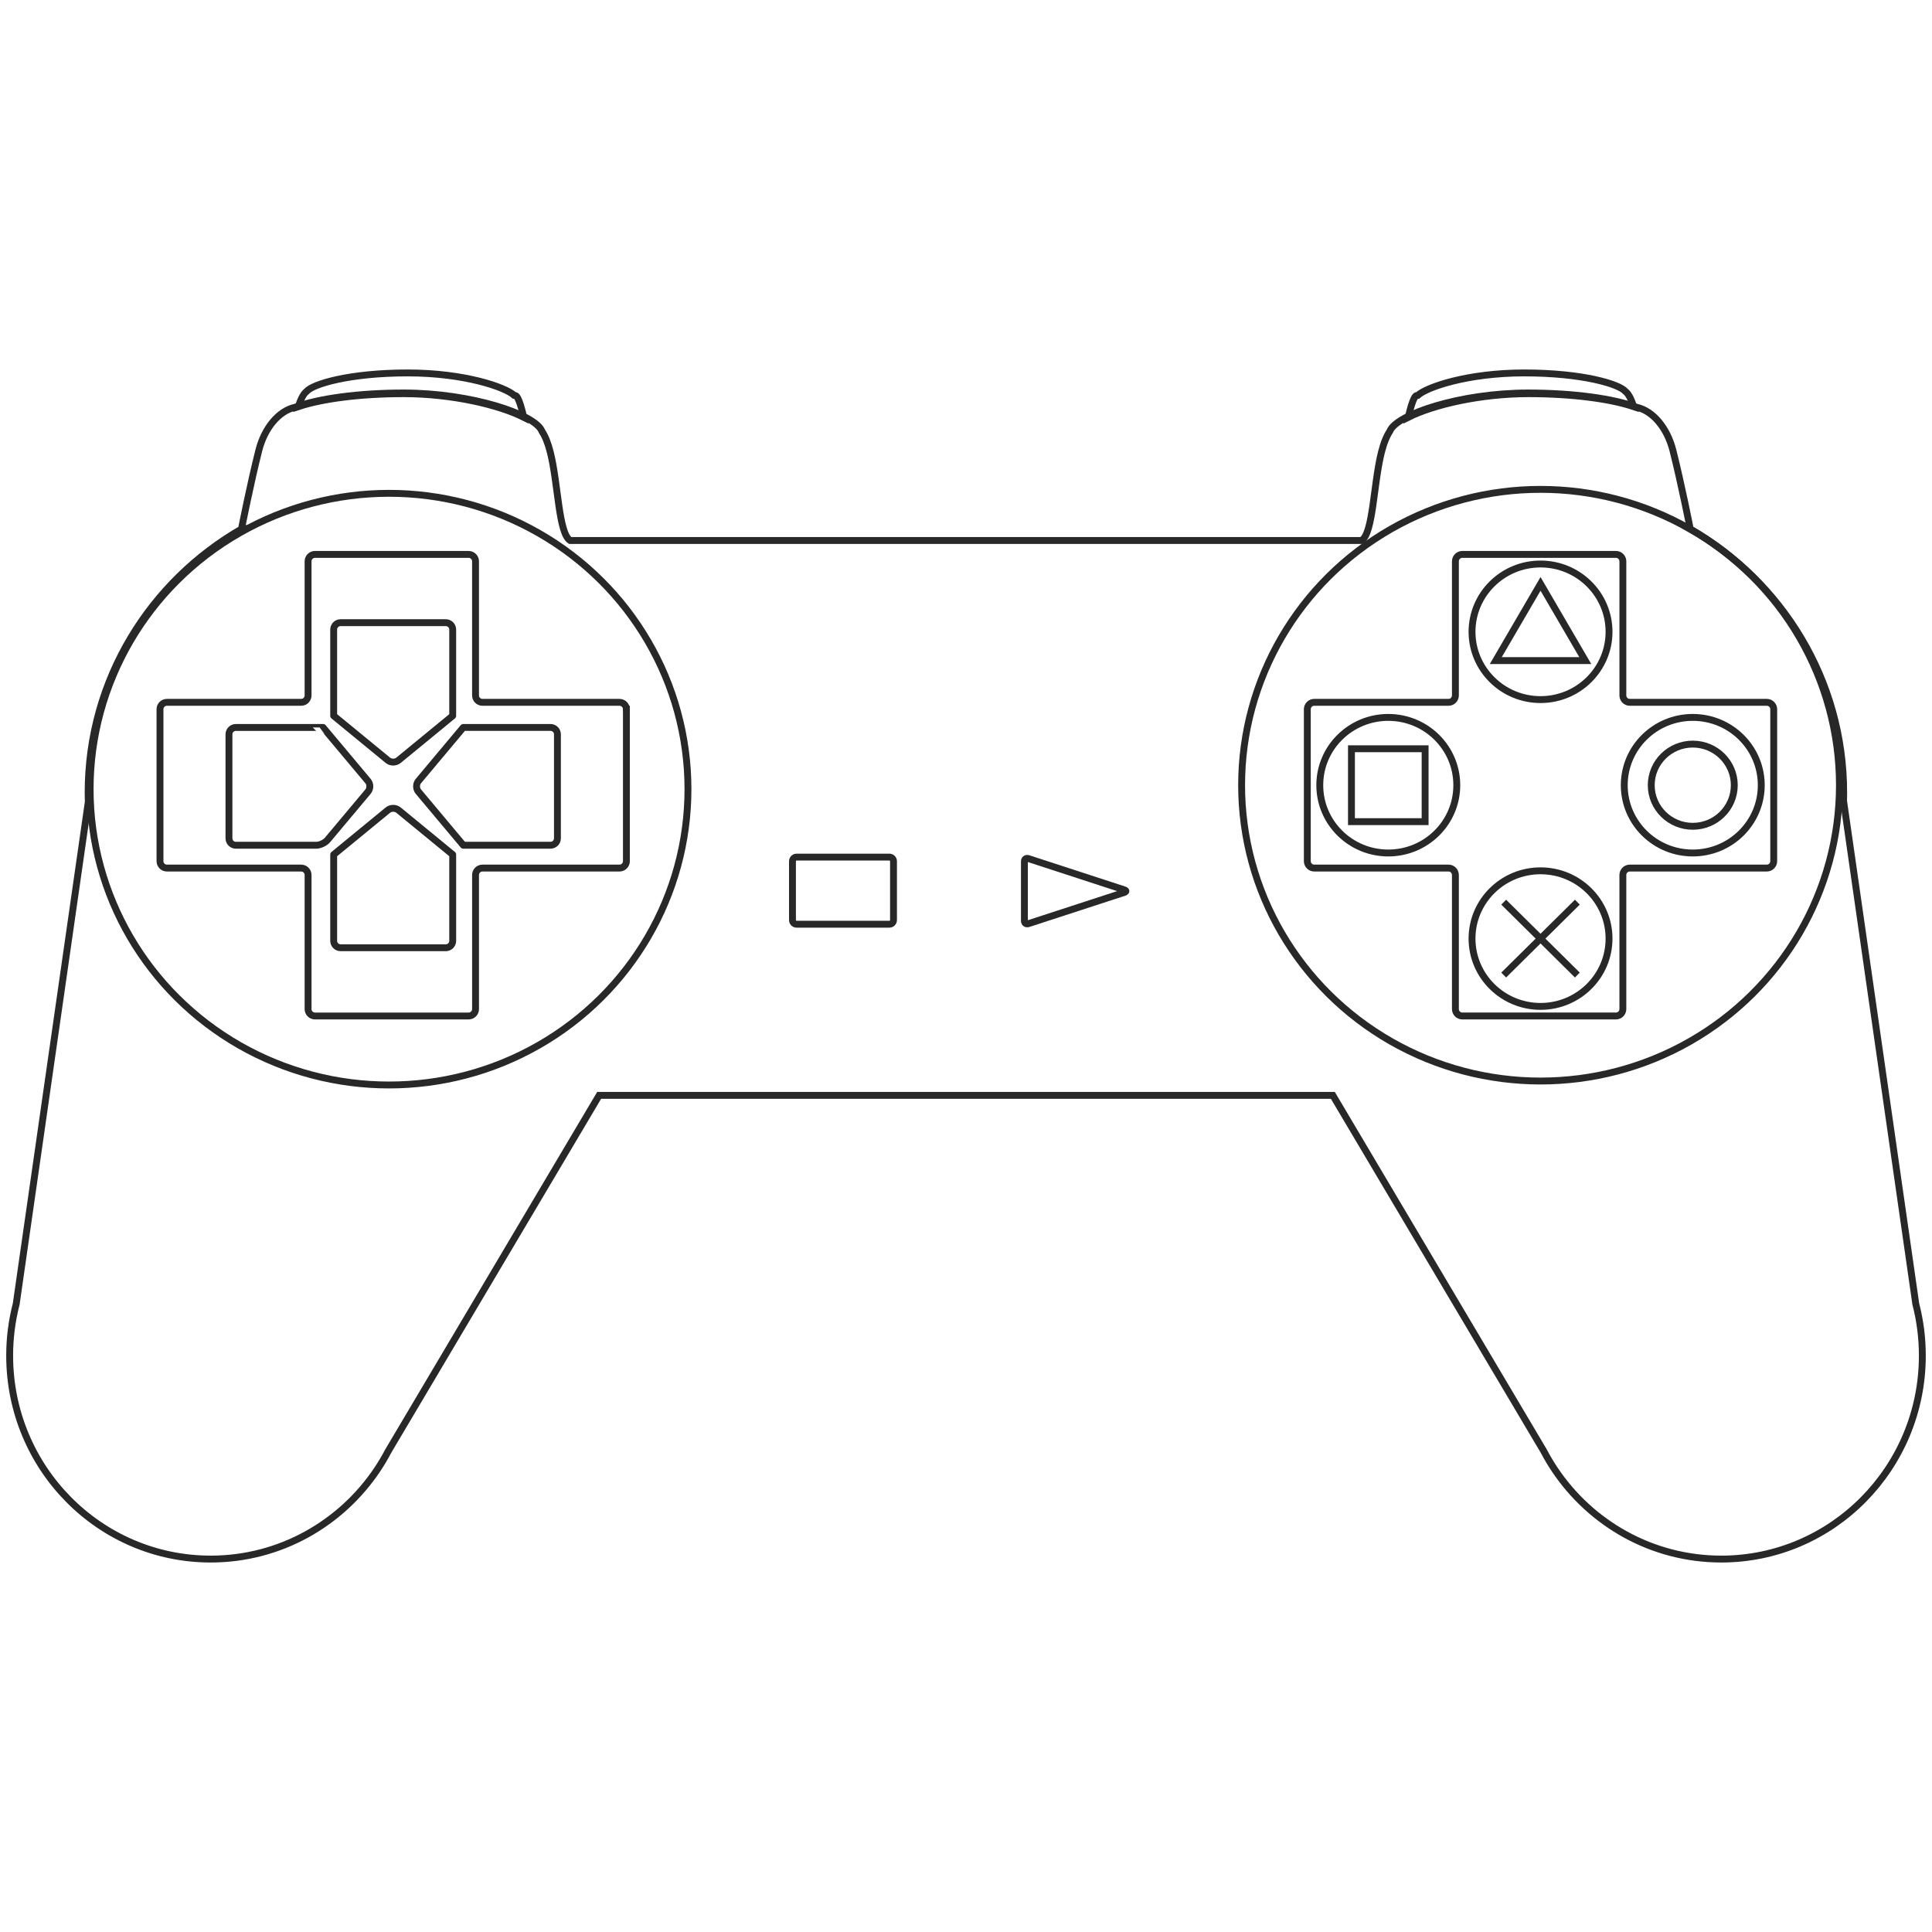<svg xmlns="http://www.w3.org/2000/svg" viewBox="0 0 500 500">

	<path fill="none" stroke="#282828" stroke-width="1.782" stroke-miterlimit="10" d="M344.938,283.477L344.938,283.477
	l54.562,92.022c0.859,1.636,1.798,3.224,2.816,4.75l0.002,0.002l0,0c9.348,14.017,25.188,23.233,43.155,23.233
	c28.733,0,52.027-23.57,52.027-52.646c0-4.621-0.591-9.102-1.695-13.372l-18.69-130.165h-0.001c0.02-0.719,0.03-1.44,0.03-2.164
	c0-29.244-16.083-54.77-39.973-68.389c0.152-0.008,0.232-0.012,0.232-0.012s-2.279-11.571-4.446-20.145
	c-1.483-5.869-5.186-10.259-9.399-11.197c-5.926-2.218-16.311-3.689-28.132-3.689c-17.475,0-34.071,5.552-35.736,9.885
	c-0.795,1.215-1.539,2.924-2.17,5.421c-2.07,8.198-2.126,20.958-5.141,22.867H147.551c-3.014-1.91-3.068-14.669-5.14-22.867
	c-0.631-2.497-1.375-4.206-2.169-5.421c-1.666-4.333-18.263-9.885-35.738-9.885c-11.821,0-22.206,1.471-28.132,3.689
	c-4.213,0.938-7.916,5.328-9.399,11.197c-2.167,8.573-4.447,20.145-4.447,20.145s0.086,0.004,0.254,0.012
	c-23.889,13.62-39.971,39.145-39.971,68.388c0,0.808,0.016,1.612,0.041,2.414L4.195,337.467c-1.105,4.27-1.695,8.751-1.695,13.372
	c0,29.076,23.294,52.647,52.027,52.647c17.968,0,33.809-9.219,43.157-23.234l0.001-0.002c1.019-1.527,1.958-3.114,2.816-4.75
	l54.561-92.023H344.938z"/>
	<path fill="none" stroke="#282828" stroke-width="1.782" stroke-miterlimit="10" d="M395.605,101.885
	c11.221,0,21.145,1.326,27.191,3.357c-0.37-1.168-1.139-3.222-2.152-3.953c-1.61-1.888-11.038-4.776-26.167-4.776
	c-14.717,0-25.29,3.7-27.564,5.812c-0.137,0.016-0.233,0.028-0.283,0.036c-0.843,0.139-1.794,3.98-2.167,5.634
	C370.888,104.766,383.019,101.885,395.605,101.885z"/>
	<path fill="none" stroke="#282828" stroke-width="1.782" stroke-miterlimit="10" d="M104.398,101.885
	c-11.221,0-21.145,1.326-27.192,3.357c0.37-1.168,1.138-3.222,2.152-3.953c1.611-1.888,11.039-4.776,26.167-4.776
	c14.716,0,25.291,3.7,27.565,5.812c0.137,0.016,0.233,0.028,0.283,0.036c0.843,0.139,1.794,3.98,2.167,5.634
	C129.116,104.766,116.984,101.885,104.398,101.885z"/>

	<path fill="none" stroke="#282828" stroke-width="1.782" stroke-miterlimit="10" d="M459.039,183.545
	c0-0.98-0.802-1.782-1.781-1.782h-35.479c-0.979,0-1.781-0.802-1.781-1.782v-34.719c0-0.979-0.802-1.782-1.781-1.782H378.44
	c-0.979,0-1.781,0.802-1.781,1.782v34.719c0,0.98-0.802,1.782-1.781,1.782h-34.763c-0.979,0-1.781,0.802-1.781,1.782v39.328
	c0,0.98,0.802,1.782,1.781,1.782h34.763c0.979,0,1.781,0.802,1.781,1.782v34.719c0,0.979,0.802,1.781,1.781,1.781h39.775
	c0.979,0,1.781-0.802,1.781-1.781v-34.719c0-0.98,0.802-1.782,1.781-1.782h35.479c0.979,0,1.781-0.802,1.781-1.782
	L459.039,183.545L459.039,183.545z"/>

	<ellipse fill="none" stroke="#282828" stroke-width="1.782" stroke-miterlimit="10" cx="398.688" cy="163.509" rx="17.729" ry="17.546"/>

	<ellipse fill="none" stroke="#282828" stroke-width="1.782" stroke-miterlimit="10" cx="398.688" cy="242.91" rx="17.729" ry="17.546"/>

	<ellipse fill="none" stroke="#282828" stroke-width="1.782" stroke-miterlimit="10" cx="438.086" cy="203.209" rx="17.729" ry="17.546"/>

	<ellipse fill="none" stroke="#282828" stroke-width="1.782" stroke-miterlimit="10" cx="359.287" cy="203.209" rx="17.729" ry="17.546"/>

	<path fill="none" stroke="#282828" stroke-width="1.782" stroke-miterlimit="10" d="M162.111,183.545
	c0-0.98-0.802-1.782-1.782-1.782h-35.478c-0.98,0-1.782-0.802-1.782-1.782v-34.719c0-0.979-0.802-1.782-1.782-1.782H81.512
	c-0.98,0-1.782,0.802-1.782,1.782v34.719c0,0.98-0.802,1.782-1.782,1.782H43.187c-0.98,0-1.782,0.802-1.782,1.782v39.328
	c0,0.98,0.802,1.782,1.782,1.782h34.762c0.98,0,1.782,0.802,1.782,1.782v34.719c0,0.979,0.802,1.781,1.782,1.781h39.776
	c0.98,0,1.782-0.802,1.782-1.781v-34.719c0-0.98,0.802-1.782,1.782-1.782h35.478c0.98,0,1.782-0.802,1.782-1.782v-39.328H162.111z
	"/>

	<path fill="none" stroke="#282828" stroke-width="1.782" stroke-miterlimit="10" d="M231.239,238.119
	c0,0.588-0.481,1.069-1.069,1.069h-24.009c-0.588,0-1.069-0.481-1.069-1.069v-15.231c0-0.588,0.481-1.069,1.069-1.069h24.009
	c0.588,0,1.069,0.481,1.069,1.069V238.119z"/>

	<path fill="none" stroke="#282828" stroke-width="1.782" stroke-miterlimit="10" d="M265.117,222.932
	c0-0.588,0.457-0.92,1.017-0.737l24.83,8.096c0.56,0.183,0.56,0.48,0,0.663l-24.83,8.095c-0.56,0.183-1.017-0.149-1.017-0.737
	V222.932z"/>

	<path fill="none" stroke="#282828" stroke-width="1.782" stroke-linejoin="round" stroke-miterlimit="10" d="M95.241,204.871
	c0.629-0.751,0.629-1.979,0-2.73l-10.486-12.512c-0.629-0.751-1.145-1.365-1.145-1.366s-0.802,0-1.782,0H61.036
	c-0.98,0-1.782,0.802-1.782,1.782v26.921c0,0.98,0.802,1.782,1.782,1.782h20.792c0.98,0,2.297-0.614,2.926-1.365L95.241,204.871
	z"/>

	<path fill="none" stroke="#282828" stroke-width="1.782" stroke-linejoin="round" stroke-miterlimit="10" d="M103.136,209.657
	c-0.757-0.622-1.997-0.622-2.754,0l-12.647,10.382c-0.757,0.622-1.377,1.13-1.377,1.13s0,0.802,0,1.782v20.541
	c0,0.98,0.802,1.782,1.782,1.782h27.24c0.98,0,1.782-0.802,1.782-1.782v-20.541c0-0.98,0-1.782,0-1.782s-0.62-0.509-1.377-1.13
	L103.136,209.657z"/>

	<path fill="none" stroke="#282828" stroke-width="1.782" stroke-linejoin="round" stroke-miterlimit="10" d="M108.275,202.139
	c-0.629,0.751-0.629,1.979,0,2.73l10.486,12.512c0.629,0.751,1.145,1.365,1.145,1.365s0.802,0,1.782,0h20.792
	c0.98,0,1.782-0.802,1.782-1.782v-26.921c0-0.98-0.802-1.782-1.782-1.782h-20.792c-0.98,0-1.782,0-1.782,0
	s-0.515,0.614-1.145,1.365L108.275,202.139z"/>

	<path fill="none" stroke="#282828" stroke-width="1.782" stroke-linejoin="round" stroke-miterlimit="10" d="M100.381,196.762
	c0.757,0.622,1.997,0.622,2.754,0l12.647-10.382c0.757-0.622,1.377-1.13,1.377-1.13s0-0.802,0-1.782v-20.541
	c0-0.979-0.802-1.782-1.782-1.782h-27.24c-0.98,0-1.782,0.802-1.782,1.782v20.54c0,0.98,0,1.782,0,1.782s0.62,0.509,1.377,1.13
	L100.381,196.762z"/>

	<ellipse fill="none" stroke="#282828" stroke-width="1.782" stroke-miterlimit="10" cx="100.684" cy="204.232" rx="77.362" ry="76.562"/>

	<ellipse fill="none" stroke="#282828" stroke-width="1.782" stroke-miterlimit="10" cx="398.688" cy="203.209" rx="77.361" ry="76.562"/>

	<ellipse fill="none" stroke="#282828" stroke-width="1.782" stroke-miterlimit="10" cx="438.086" cy="203.209" rx="10.747" ry="10.636"/>

	<rect x="349.756" y="193.777" fill="none" stroke="#282828" stroke-width="1.782" stroke-miterlimit="10" width="19.062" height="18.865"/>

	<line fill="none" stroke="#282828" stroke-width="1.782" stroke-miterlimit="10" x1="389.155" y1="233.478" x2="408.218" y2="252.343"/>

	<line fill="none" stroke="#282828" stroke-width="1.782" stroke-miterlimit="10" x1="408.218" y1="233.478" x2="389.155" y2="252.343"/>

	<polygon fill="none" stroke="#282828" stroke-width="1.782" stroke-miterlimit="10" points="387.104,170.961 398.688,151.105 
	410.27,170.961 	"/>

</svg>
